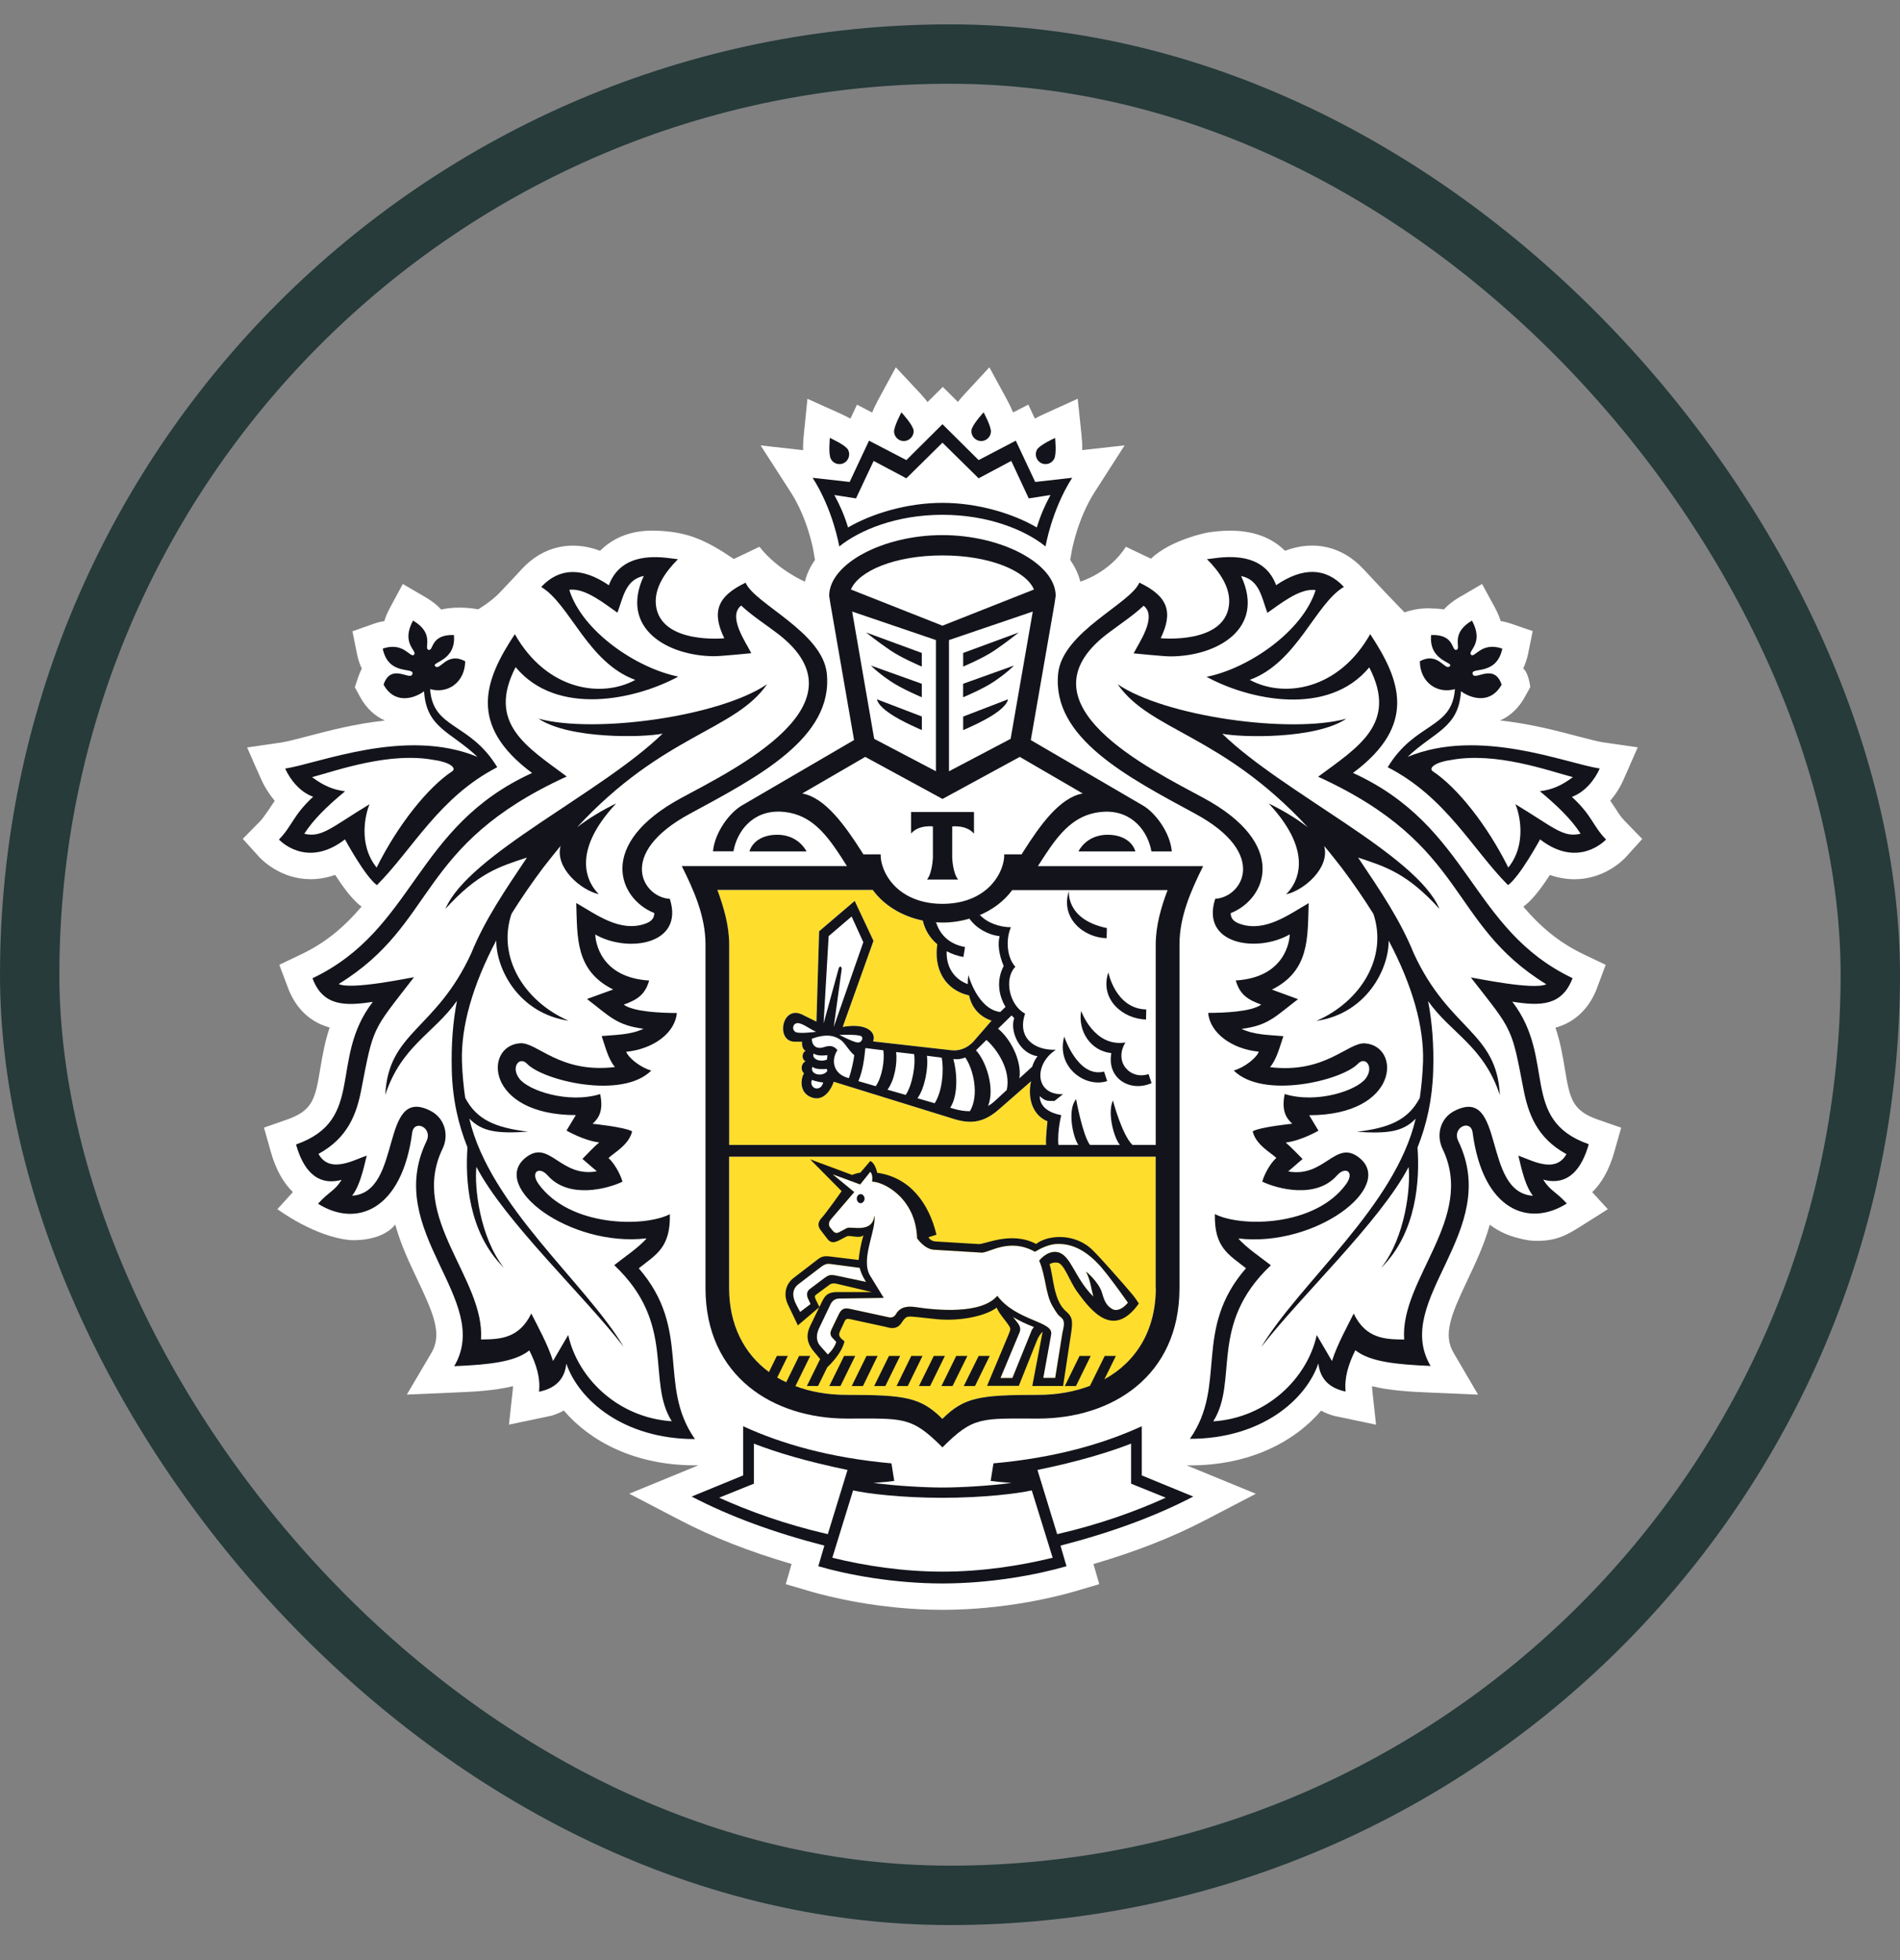 <svg width="32" height="33" viewBox="0 0 32 33" fill="none" xmlns="http://www.w3.org/2000/svg">
<rect x="0" y="0" width="32" height="33" fill="#808080" stroke="none"/>
<g clip-path="url(#clip0_29_3032)">
<path d="M27.366 13.824C27.302 13.759 27.264 13.699 27.211 13.616C27.183 13.574 27.154 13.529 27.12 13.48C27.212 13.374 27.29 13.251 27.348 13.116L27.583 12.582L27.005 12.499C26.908 12.484 26.751 12.443 26.568 12.395C26.214 12.302 25.759 12.182 25.264 12.13C25.433 12.056 25.577 11.922 25.677 11.741L25.773 11.569C25.773 11.569 25.747 11.329 25.654 11.254C25.689 11.18 25.717 11.098 25.736 11.008L25.814 10.625L25.445 10.499C25.388 10.479 25.33 10.465 25.274 10.456C25.253 10.386 25.222 10.312 25.18 10.234L24.961 9.832L24.566 10.063C24.468 10.121 24.385 10.187 24.317 10.261C24.259 10.25 24.196 10.245 24.129 10.245C24.129 10.245 23.904 10.219 23.655 10.31L23.336 9.979L22.959 9.577C22.607 9.199 22.129 9.088 21.642 9.273C21.457 9.088 21.167 8.934 20.717 8.934C20.564 8.934 20.43 8.953 20.352 8.963C20.352 8.963 19.733 9.075 19.384 9.406L18.962 9.205C18.679 9.651 18.195 9.792 18.195 9.792C18.161 9.662 18.105 9.54 18.024 9.428L18.052 9.271C18.052 9.267 18.147 8.735 18.437 8.283L18.941 7.498L18.227 7.578C18.229 7.508 18.225 7.423 18.215 7.324L18.151 6.713L17.592 6.967C17.53 6.994 17.478 7.022 17.429 7.047L17.319 6.812L17.062 6.944C17.037 6.881 17.003 6.809 16.958 6.726L16.663 6.184L16.244 6.637C16.201 6.683 16.164 6.726 16.133 6.767L15.879 6.514L15.622 6.769C15.59 6.728 15.555 6.684 15.512 6.638L15.088 6.184L14.792 6.729C14.747 6.812 14.714 6.882 14.689 6.946L14.434 6.813L14.323 7.048C14.274 7.023 14.222 6.995 14.161 6.967L13.599 6.714L13.537 7.327C13.527 7.426 13.524 7.509 13.526 7.579L12.81 7.499L13.316 8.284C13.607 8.735 13.699 9.267 13.699 9.271L13.726 9.428C13.645 9.541 13.588 9.663 13.556 9.793C13.556 9.793 13.098 9.598 12.791 9.205L12.36 9.411C11.868 9.079 11.563 8.949 11.032 8.934C10.582 8.922 10.292 9.088 10.107 9.273C9.619 9.089 9.142 9.2 8.791 9.578C8.791 9.578 8.56 9.829 8.414 9.98C8.268 10.133 8.052 10.259 8.052 10.259C8.052 10.259 7.746 10.191 7.431 10.262C7.363 10.188 7.279 10.122 7.18 10.063L6.784 9.832L6.566 10.236C6.524 10.313 6.494 10.386 6.474 10.456C6.418 10.465 6.36 10.479 6.303 10.499L5.936 10.628L6.012 11.008C6.031 11.1 6.057 11.182 6.094 11.256C6.073 11.297 6.054 11.34 6.038 11.386L5.976 11.57L6.07 11.742C6.17 11.922 6.313 12.057 6.483 12.131C5.986 12.183 5.533 12.303 5.178 12.396C4.996 12.443 4.839 12.485 4.741 12.5L4.162 12.584L4.293 12.883L4.399 13.12C4.458 13.253 4.537 13.376 4.627 13.482C4.593 13.531 4.447 13.76 4.382 13.825L4.089 14.123L4.37 14.433C4.405 14.47 4.72 14.801 5.23 14.802C5.369 14.802 5.508 14.778 5.645 14.729C5.781 14.941 5.942 15.157 6.089 15.264C5.818 15.582 5.51 15.859 5.071 16.068L4.704 16.243L4.862 16.662C4.965 16.915 5.165 17.193 5.552 17.299C5.469 17.547 5.429 17.782 5.394 17.991C5.311 18.488 5.275 18.693 4.839 18.847L4.446 18.984L4.559 19.385C4.649 19.711 4.786 19.927 4.933 20.07L4.672 20.357C4.672 20.357 5.291 20.822 5.898 20.878C5.907 20.88 6.424 20.913 6.657 20.616C6.749 20.953 6.896 21.262 7.03 21.544C7.305 22.121 7.45 22.463 7.267 22.775L6.852 23.479L7.667 23.444C8.023 23.43 8.354 23.408 8.64 23.337C8.64 23.352 8.639 23.367 8.638 23.381L8.572 23.985L9.286 23.835C9.361 23.813 9.432 23.783 9.496 23.748C9.939 24.266 10.691 24.67 11.703 24.67H11.762L10.598 25.148L11.446 25.59C12.004 25.881 12.624 26.124 13.332 26.331L13.234 26.671L13.66 26.796C13.905 26.867 14.793 27.103 15.874 27.103C16.956 27.103 17.843 26.867 18.089 26.796L18.514 26.671L18.416 26.332C19.124 26.125 19.745 25.882 20.303 25.591L21.151 25.149L19.986 24.671H20.044C21.057 24.671 21.808 24.267 22.25 23.75C22.315 23.784 22.385 23.814 22.461 23.836L23.175 23.986L23.11 23.383C23.109 23.369 23.108 23.354 23.108 23.338C23.393 23.409 23.724 23.43 24.079 23.445L24.894 23.48L24.482 22.777C24.297 22.465 24.444 22.123 24.718 21.546C24.851 21.265 24.998 20.955 25.091 20.619C25.248 20.738 25.418 20.81 25.586 20.848C25.586 20.848 25.716 20.886 25.841 20.89C26.202 20.901 26.382 20.798 26.63 20.642L27.079 20.358L26.816 20.071C26.963 19.929 27.099 19.713 27.19 19.388L27.304 18.986L26.91 18.849C26.473 18.696 26.438 18.49 26.355 17.993C26.32 17.784 26.281 17.548 26.197 17.302C26.584 17.194 26.783 16.916 26.886 16.664L27.043 16.244L26.676 16.069C26.237 15.86 25.928 15.583 25.656 15.265C25.805 15.158 25.966 14.943 26.103 14.73C26.239 14.779 26.377 14.802 26.518 14.803C27.027 14.803 27.344 14.472 27.378 14.435L27.659 14.125L27.366 13.824Z" fill="white"/>
<path fill-rule="evenodd" clip-rule="evenodd" d="M12.281 19.276V15.902C12.281 15.588 12.19 15.273 12.082 14.985H14.699C14.939 15.314 15.375 15.536 15.874 15.536C16.372 15.536 16.808 15.314 17.049 14.985H19.666C19.556 15.274 19.466 15.588 19.466 15.902V19.276H12.281ZM15.873 23.888C15.507 23.524 15.246 23.484 14.26 23.484C13.081 23.484 12.281 22.793 12.281 21.687V19.474H19.465V21.687C19.465 22.793 18.666 23.484 17.485 23.484C16.499 23.483 16.238 23.524 15.873 23.888Z" fill="#FFDD2D"/>
<path d="M12.698 24.305V24.979L12.113 25.214C12.607 25.439 13.221 25.663 13.942 25.827L14.274 24.746C13.566 24.602 13.073 24.45 12.698 24.305Z" fill="white"/>
<path d="M15.874 25.218C15.182 25.218 14.601 25.146 14.369 25.093L14.018 26.227C14.569 26.362 15.213 26.461 15.874 26.461C16.532 26.461 17.176 26.363 17.729 26.227L17.378 25.093C17.145 25.147 16.566 25.218 15.874 25.218Z" fill="white"/>
<path d="M19.049 24.305C18.674 24.45 18.181 24.6 17.474 24.747L17.806 25.828C18.529 25.664 19.14 25.44 19.634 25.215L19.05 24.98V24.305H19.049Z" fill="white"/>
<path d="M11.472 13.434C12.388 12.94 14.626 11.851 13.109 10.677C12.902 10.518 12.674 10.374 12.483 10.196C12.246 10.379 12.571 10.832 12.653 10.998C12.653 10.998 12.148 11.049 12.027 11.049C11.247 11.046 10.428 10.583 10.843 9.697C10.532 9.761 10.495 10.06 10.4 10.316C10.2 10.181 9.854 9.891 9.588 9.932C9.805 10.625 10.717 11.25 11.425 11.392C10.709 11.781 9.382 12.071 8.684 11.233C8.195 12.181 8.877 12.577 9.546 13.074C6.999 14.237 7.375 15.541 5.704 16.568C5.921 16.67 6.888 16.465 6.974 16.453C6.611 16.923 6.442 17.122 6.336 17.351C6.234 17.566 6.189 17.808 6.088 18.33C6.01 18.743 5.866 19.155 5.364 19.428C5.561 19.784 5.997 19.505 6.18 19.458C6.156 19.495 6.094 19.925 5.93 20.132C6.788 20.076 6.391 18.266 7.249 18.702C7.491 18.824 7.564 19.109 7.453 19.343C6.889 20.507 8.17 21.532 8.101 22.552C8.416 22.55 8.742 22.541 8.948 22.115C9.055 22.328 9.221 22.627 9.314 22.914L9.57 22.477C9.728 23.201 10.403 23.869 11.314 23.929C10.88 23.241 11.4 22.301 10.344 21.302C10.476 21.196 10.78 20.991 10.888 20.852C9.592 21.005 8.24 19.979 8.854 19.492C9.255 19.174 9.431 19.834 10.05 19.723L9.808 19.514C9.893 19.43 9.99 19.321 10.091 19.238C9.828 19.206 9.54 19.037 9.54 19.037L9.697 18.777C8.179 18.775 8.14 17.613 8.758 17.567C9.047 17.546 9.422 18.08 10.356 17.968C10.237 17.825 10.19 17.607 10.133 17.446C10.359 17.425 10.624 17.427 10.837 17.324C10.381 17.265 10.266 17.111 9.885 16.823L10.327 16.662C9.686 16.342 9.725 15.786 9.705 15.206C10.04 15.398 10.434 15.697 10.854 15.559C10.954 15.526 11.018 15.479 11.02 15.375C10.421 15.135 10.036 14.211 11.472 13.434ZM10.379 13.525C9.577 14.383 9.924 14.896 10.085 15.054C9.787 14.99 9.341 14.61 9.443 14.241C9.348 14.355 9.251 14.479 9.151 14.606C8.952 14.872 8.774 15.132 8.616 15.384C8.373 16.108 8.818 16.854 9.577 17.185C8.734 17.061 8.356 16.311 8.358 15.833C7.956 16.594 7.763 17.289 7.781 17.872C7.789 18.089 7.808 18.292 7.836 18.483C8.03 18.85 8.341 18.985 8.895 19.053C8.391 19.085 8.125 19.062 7.906 18.832C8.249 20.306 9.852 21.583 10.505 22.676C9.851 21.827 8.499 20.561 8.025 19.646C7.989 19.977 8.077 20.824 8.489 21.345C7.883 20.749 7.835 19.846 7.875 19.317C7.721 18.937 7.624 18.512 7.611 18.028C7.599 17.584 7.63 17.197 7.697 16.851C7.314 17.395 6.761 17.606 6.489 18.434C6.543 17.366 7.34 17.349 7.937 16.051C8.168 15.484 8.504 14.993 8.876 14.438C8.404 14.593 8.05 14.704 7.503 15.302C7.892 14.384 10.134 13.351 11.162 12.352C10.853 12.418 9.593 12.45 9.07 12.1C10.018 12.357 12.127 12.064 12.923 11.519C12.373 12.31 11.177 12.356 9.721 13.929C9.906 13.781 10.154 13.631 10.379 13.525Z" fill="white"/>
<path d="M25.657 18.33C25.557 17.808 25.512 17.566 25.411 17.351C25.306 17.122 25.135 16.923 24.772 16.453C24.858 16.465 25.826 16.67 26.042 16.568C24.371 15.541 24.747 14.236 22.2 13.074C22.869 12.577 23.551 12.181 23.061 11.232C22.363 12.071 21.036 11.781 20.321 11.391C21.03 11.249 21.941 10.625 22.157 9.93C21.89 9.889 21.544 10.179 21.345 10.313C21.25 10.058 21.213 9.759 20.902 9.694C21.317 10.581 20.498 11.043 19.716 11.047C19.596 11.047 19.092 10.996 19.092 10.996C19.173 10.83 19.498 10.376 19.26 10.194C19.069 10.373 18.843 10.516 18.636 10.675C17.117 11.849 19.358 12.939 20.273 13.432C21.707 14.209 21.326 15.133 20.726 15.37C20.728 15.473 20.792 15.52 20.892 15.553C21.311 15.693 21.706 15.394 22.039 15.2C22.02 15.78 22.06 16.338 21.42 16.656L21.86 16.818C21.48 17.105 21.366 17.259 20.909 17.318C21.121 17.422 21.389 17.42 21.613 17.441C21.556 17.601 21.506 17.819 21.389 17.963C22.325 18.073 22.7 17.54 22.988 17.561C23.603 17.608 23.566 18.77 22.047 18.772L22.204 19.032C22.204 19.032 21.916 19.2 21.652 19.232C21.753 19.314 21.851 19.424 21.936 19.509L21.694 19.718C22.312 19.828 22.489 19.169 22.891 19.486C23.504 19.973 22.153 20.999 20.856 20.846C20.965 20.986 21.27 21.191 21.401 21.298C20.344 22.296 20.864 23.236 20.431 23.925C21.34 23.864 22.015 23.196 22.175 22.473L22.432 22.91C22.523 22.622 22.692 22.323 22.797 22.111C23.001 22.537 23.33 22.546 23.646 22.548C23.574 21.528 24.855 20.502 24.293 19.338C24.18 19.106 24.253 18.82 24.495 18.698C25.355 18.262 24.956 20.072 25.816 20.127C25.651 19.92 25.59 19.491 25.567 19.453C25.748 19.501 26.184 19.78 26.381 19.422C25.882 19.154 25.738 18.743 25.657 18.33ZM24.051 16.85C24.118 17.197 24.152 17.582 24.137 18.027C24.122 18.511 24.026 18.935 23.873 19.316C23.911 19.845 23.865 20.748 23.259 21.344C23.669 20.822 23.759 19.976 23.722 19.645C23.247 20.56 21.895 21.825 21.241 22.675C21.894 21.582 23.498 20.304 23.842 18.83C23.62 19.059 23.356 19.084 22.852 19.052C23.405 18.984 23.716 18.849 23.909 18.482C23.938 18.291 23.957 18.088 23.964 17.871C23.983 17.288 23.79 16.593 23.387 15.832C23.39 16.31 23.012 17.06 22.169 17.184C22.925 16.852 23.372 16.105 23.13 15.383C22.973 15.13 22.796 14.869 22.594 14.605C22.495 14.478 22.398 14.354 22.301 14.24C22.403 14.608 21.957 14.989 21.659 15.053C21.821 14.895 22.168 14.382 21.367 13.524C21.591 13.63 21.839 13.78 22.026 13.926C20.57 12.352 19.374 12.308 18.822 11.516C19.62 12.06 21.729 12.354 22.675 12.097C22.153 12.446 20.892 12.414 20.584 12.349C21.611 13.348 23.856 14.38 24.243 15.299C23.697 14.7 23.342 14.589 22.872 14.435C23.244 14.991 23.578 15.48 23.809 16.048C24.408 17.346 25.206 17.361 25.258 18.431C24.986 17.604 24.434 17.394 24.051 16.85Z" fill="white"/>
<path d="M17.048 14.983C16.808 15.313 16.371 15.534 15.875 15.534C15.758 15.534 15.647 15.521 15.541 15.501C15.571 15.637 15.64 15.778 15.785 15.898C15.726 16.293 15.897 16.663 16.32 16.759C16.366 16.96 16.489 17.112 16.7 17.184L16.404 17.525C16.291 17.655 16.142 17.697 16.023 17.682L14.705 17.532C14.762 17.387 14.61 17.217 14.192 17.289L14.709 15.84L14.394 15.168L13.796 15.679L13.752 17.2L13.494 17.075C13.162 16.931 13.064 17.536 13.38 17.538L13.507 17.539C13.498 17.601 13.518 17.67 13.568 17.692C13.508 17.716 13.491 17.828 13.565 17.868C13.489 17.904 13.478 18.019 13.539 18.069C13.474 18.181 13.462 18.423 13.693 18.484C13.883 18.534 14.002 18.33 14.041 18.212L16.093 18.847C16.381 18.93 16.589 18.883 16.83 18.672L17.365 18.204C17.298 18.511 17.407 18.786 17.641 18.878C17.641 18.878 17.604 19.159 17.619 19.275L18.336 19.276H19.466V15.902C19.466 15.588 19.556 15.273 19.666 14.983H18.336H17.048Z" fill="white"/>
<path d="M13.976 20.662L14.016 20.711C14.071 20.78 14.104 20.763 14.167 20.727L14.26 20.677C14.319 20.633 14.7 20.779 14.721 20.461C14.763 20.698 14.481 21.197 14.651 21.476L14.88 21.851L14.133 21.862C14.051 21.862 14.008 21.912 13.986 21.956L13.79 22.362C13.739 22.47 13.742 22.58 13.807 22.654L13.939 22.804C13.939 22.804 14.048 22.712 14.083 22.591L14.024 22.53C13.976 22.484 13.976 22.44 14.002 22.382L14.123 22.132C14.169 22.034 14.217 22.013 14.323 22.038L14.928 22.169C14.972 22.18 15.044 22.201 15.087 22.127C15.161 21.995 15.292 21.986 15.424 22.007C15.756 22.057 16.522 22.137 16.796 21.817C17.116 22.243 17.743 22.243 17.702 22.466L17.57 23.199H17.769L17.89 22.45C17.904 22.362 17.958 22.243 17.864 22.175C17.825 22.145 17.807 22.13 17.72 21.979C17.606 21.78 17.612 21.482 17.502 21.224C17.606 21.101 17.719 21.059 17.817 21.082C18.038 21.136 18.098 21.518 18.412 21.829C18.377 21.691 18.361 21.539 18.287 21.407C18.287 21.407 18.505 21.577 18.561 21.775C18.597 21.899 18.633 21.989 18.745 22.047C18.819 22.073 18.908 22.038 18.996 21.932C18.996 21.932 18.789 21.637 18.638 21.445C18.43 21.18 18.152 20.915 17.774 20.946C17.655 20.956 17.54 21.01 17.43 21.076C17 20.834 16.666 21.09 16.534 21.09L15.729 21.042C15.57 21.032 15.445 20.849 15.445 20.849C15.425 20.167 14.878 19.896 14.689 19.896C14.689 19.896 14.707 19.773 14.657 19.73L14.489 19.941L14.022 19.771L14.388 20.071L13.991 20.532C13.95 20.578 13.956 20.637 13.976 20.662Z" fill="white"/>
<path d="M13.448 21.619C13.336 21.706 13.341 21.828 13.409 21.964L13.476 22.09L13.652 21.956L13.612 21.87C13.583 21.809 13.585 21.747 13.634 21.708L13.886 21.518C13.957 21.466 13.979 21.46 14.055 21.471L14.586 21.583C14.586 21.583 14.506 21.466 14.479 21.346L13.978 21.28C13.907 21.271 13.864 21.301 13.802 21.349L13.448 21.619Z" fill="white"/>
<path d="M16.85 23.199H17.051L17.374 22.403C17.385 22.376 17.4 22.363 17.413 22.34C17.268 22.283 17.182 22.243 17.062 22.173C17.143 22.282 17.206 22.328 17.172 22.429L16.85 23.199Z" fill="white"/>
<path d="M17.021 12.439L17.394 10.296L15.982 10.776V12.986L17.021 12.439ZM16.221 10.993L17.157 10.648C17.157 10.648 16.975 10.796 16.757 10.945C16.564 11.079 16.221 11.222 16.221 11.222V10.993ZM16.221 11.512L17.078 11.205C17.078 11.205 16.975 11.314 16.758 11.463C16.565 11.596 16.222 11.739 16.222 11.739V11.512H16.221ZM16.221 12.063L16.975 11.773C16.975 11.773 16.975 11.865 16.757 12.013C16.564 12.147 16.221 12.29 16.221 12.29V12.063Z" fill="white"/>
<path d="M14.509 14.334L14.54 14.384H14.831L14.834 14.435C14.837 14.483 14.848 14.533 14.865 14.584C14.91 14.722 15 14.867 15.144 14.985C15.311 15.12 15.552 15.217 15.872 15.217C16.568 15.217 16.882 14.767 16.912 14.435L16.914 14.384H17.206L17.237 14.334C17.511 13.905 17.846 13.428 18.235 13.359L17.174 12.743L15.872 13.451L14.57 12.743L13.509 13.359C13.899 13.427 14.234 13.905 14.509 14.334Z" fill="white"/>
<path d="M15.763 12.986V10.776L14.353 10.296L14.723 12.439L15.763 12.986ZM15.525 12.292C15.525 12.292 15.182 12.148 14.989 12.015C14.771 11.867 14.771 11.774 14.771 11.774L15.526 12.064V12.292H15.525ZM15.525 10.993V11.222C15.525 11.222 15.182 11.079 14.989 10.945C14.77 10.796 14.586 10.648 14.586 10.648L15.525 10.993ZM15.525 11.512V11.74C15.525 11.74 15.182 11.597 14.989 11.464C14.77 11.315 14.668 11.207 14.668 11.207L15.525 11.512Z" fill="white"/>
<path d="M15.874 9.351C15.068 9.351 14.463 9.616 14.331 9.925L15.874 10.535L17.414 9.925C17.284 9.616 16.68 9.351 15.874 9.351Z" fill="white"/>
<path d="M15.873 8.466C16.467 8.466 17.062 8.646 17.462 8.88C17.528 8.664 17.598 8.51 17.693 8.334L17.328 8.391L17.032 7.76L16.481 8.053L15.873 7.452L15.265 8.053L14.715 7.76L14.417 8.391L14.052 8.334C14.147 8.51 14.216 8.664 14.283 8.88C14.685 8.646 15.277 8.466 15.873 8.466Z" fill="white"/>
<path d="M25.936 13.323C26.135 13.297 26.295 13.231 26.491 13.085C26.07 12.973 25.187 12.653 24.434 12.797C24.186 12.831 24.047 12.931 24.136 12.989C24.54 13.258 25.04 13.88 25.404 14.607C25.724 14.21 25.59 13.689 25.522 13.54C26.159 13.924 26.326 14.111 26.622 14.038C26.463 13.795 26.241 13.577 25.936 13.323Z" fill="white"/>
<path d="M6.343 14.606C6.706 13.879 7.206 13.256 7.612 12.988C7.703 12.93 7.562 12.829 7.316 12.796C6.561 12.653 5.677 12.972 5.255 13.084C5.453 13.23 5.61 13.296 5.812 13.322C5.505 13.577 5.283 13.794 5.125 14.036C5.422 14.11 5.588 13.922 6.224 13.539C6.159 13.689 6.024 14.209 6.343 14.606Z" fill="white"/>
<path fill-rule="evenodd" clip-rule="evenodd" d="M10.758 21.353C11.051 21.121 11.294 21.005 11.282 20.442C10.842 20.667 9.594 20.655 9.072 19.936C8.925 19.731 9.082 19.628 9.224 19.79C9.582 20.195 10.243 20.011 10.484 19.895C10.445 19.756 10.338 19.574 10.248 19.497C10.339 19.408 10.595 19.275 10.646 19.047C10.51 18.973 9.981 18.92 9.981 18.92C10.066 18.838 10.172 18.724 10.108 18.42C9.567 18.586 8.898 18.36 8.747 18.16C8.597 17.963 8.75 17.778 8.876 17.909C9.146 18.192 10.475 18.516 10.969 18.024C10.786 17.973 10.583 17.809 10.547 17.708C11.005 17.661 11.37 17.391 11.399 17.055C11.146 17.055 10.668 17.036 10.505 16.914C10.724 16.834 10.863 16.754 10.933 16.508C10.096 16.457 10.029 15.835 10.025 15.733C10.57 16.047 11.53 15.907 11.281 15.133C10.828 15.109 10.371 14.375 11.617 13.701C12.751 13.087 14.039 12.426 13.925 11.336C13.851 10.639 12.704 10.163 12.558 9.81C12.08 10.038 11.983 10.302 12.199 10.746C12.199 10.746 11.132 10.852 11.048 10.195C11.011 9.901 11.208 9.625 11.419 9.414C11.3 9.414 10.496 9.198 10.254 9.853C9.804 9.546 9.418 9.557 9.115 9.882C9.599 10.17 9.899 11.156 10.7 11.447C10.13 11.756 9.209 11.627 8.671 10.677C8.163 11.444 7.87 12.203 8.961 13.014C6.976 13.918 6.991 15.646 5.263 16.47C5.438 16.94 5.807 16.94 6.279 16.867C5.532 17.837 6.168 18.853 4.986 19.268C5.096 19.664 5.319 19.98 5.754 19.864C5.631 20.058 5.549 20.053 5.356 20.266C6.002 20.673 6.768 20.378 6.942 19.072C6.973 18.838 7.294 18.984 7.183 19.213C6.447 20.737 8.309 21.883 7.65 23.001C8.23 22.976 8.674 22.931 8.915 22.735C9.033 22.97 9.105 23.202 9.078 23.431C9.399 23.366 9.516 23.177 9.538 22.957C9.748 23.572 10.501 24.228 11.704 24.228C11.066 23.316 11.659 22.392 10.758 21.353ZM9.57 22.476L9.314 22.913C9.222 22.625 9.055 22.327 8.948 22.114C8.741 22.54 8.415 22.549 8.101 22.551C8.171 21.531 6.889 20.506 7.453 19.342C7.566 19.109 7.492 18.824 7.249 18.701C6.39 18.265 6.788 20.075 5.93 20.131C6.094 19.924 6.156 19.494 6.18 19.457C5.998 19.504 5.561 19.783 5.364 19.427C5.866 19.154 6.01 18.742 6.088 18.329C6.188 17.807 6.234 17.565 6.335 17.35C6.441 17.121 6.61 16.922 6.973 16.452C6.887 16.464 5.921 16.669 5.704 16.567C7.374 15.54 6.998 14.236 9.545 13.073C8.877 12.576 8.195 12.18 8.684 11.232C9.381 12.07 10.707 11.78 11.424 11.391C10.716 11.249 9.804 10.626 9.588 9.931C9.855 9.89 10.201 10.18 10.399 10.315C10.495 10.058 10.533 9.76 10.843 9.696C10.429 10.582 11.247 11.045 12.028 11.048C12.149 11.048 12.653 10.997 12.653 10.997C12.573 10.831 12.246 10.378 12.483 10.195C12.675 10.374 12.902 10.517 13.109 10.676C14.627 11.851 12.388 12.94 11.473 13.435C10.036 14.211 10.421 15.136 11.02 15.372C11.018 15.476 10.954 15.522 10.854 15.556C10.434 15.695 10.04 15.395 9.705 15.203C9.725 15.782 9.686 16.34 10.327 16.659L9.886 16.819C10.265 17.108 10.381 17.261 10.838 17.32C10.624 17.424 10.36 17.422 10.133 17.443C10.191 17.604 10.237 17.822 10.357 17.965C9.422 18.076 9.047 17.543 8.758 17.564C8.141 17.61 8.179 18.772 9.698 18.774L9.541 19.034C9.541 19.034 9.828 19.202 10.092 19.234C9.992 19.316 9.895 19.427 9.809 19.511L10.052 19.72C9.431 19.831 9.256 19.171 8.854 19.489C8.24 19.976 9.593 21.001 10.889 20.849C10.78 20.988 10.475 21.194 10.345 21.3C11.401 22.298 10.88 23.238 11.314 23.928C10.403 23.868 9.729 23.199 9.57 22.476Z" fill="#13141B"/>
<path fill-rule="evenodd" clip-rule="evenodd" d="M7.904 18.832C8.124 19.061 8.39 19.085 8.893 19.053C8.339 18.985 8.028 18.851 7.835 18.483C7.807 18.293 7.788 18.089 7.78 17.872C7.763 17.289 7.955 16.595 8.358 15.833C8.355 16.31 8.732 17.06 9.576 17.185C8.818 16.853 8.372 16.107 8.615 15.384C8.773 15.132 8.951 14.871 9.15 14.606C9.25 14.479 9.347 14.355 9.442 14.241C9.341 14.61 9.786 14.99 10.085 15.054C9.923 14.896 9.576 14.384 10.378 13.526C10.155 13.633 9.907 13.782 9.719 13.928C11.174 12.355 12.372 12.31 12.921 11.518C12.125 12.063 10.016 12.357 9.069 12.099C9.592 12.449 10.851 12.417 11.16 12.351C10.133 13.351 7.891 14.383 7.502 15.301C8.048 14.701 8.402 14.592 8.875 14.438C8.502 14.995 8.167 15.484 7.936 16.051C7.339 17.348 6.541 17.364 6.489 18.433C6.761 17.605 7.314 17.394 7.696 16.85C7.629 17.198 7.597 17.582 7.609 18.027C7.622 18.511 7.72 18.936 7.873 19.316C7.835 19.845 7.881 20.748 8.487 21.344C8.076 20.823 7.987 19.976 8.024 19.645C8.498 20.56 9.85 21.826 10.504 22.675C9.85 21.583 8.248 20.306 7.904 18.832Z" fill="#13141B"/>
<path fill-rule="evenodd" clip-rule="evenodd" d="M22.873 14.438C23.343 14.593 23.698 14.703 24.244 15.302C23.857 14.384 21.611 13.352 20.585 12.353C20.894 12.417 22.154 12.45 22.676 12.1C21.73 12.358 19.621 12.064 18.824 11.52C19.374 12.312 20.571 12.356 22.027 13.929C21.84 13.783 21.593 13.634 21.368 13.528C22.169 14.385 21.823 14.899 21.66 15.057C21.959 14.992 22.404 14.612 22.302 14.243C22.399 14.357 22.496 14.481 22.596 14.609C22.796 14.874 22.973 15.134 23.131 15.386C23.374 16.11 22.927 16.857 22.171 17.188C23.015 17.064 23.393 16.312 23.388 15.836C23.792 16.597 23.984 17.292 23.967 17.875C23.959 18.092 23.94 18.294 23.912 18.485C23.717 18.853 23.406 18.988 22.853 19.055C23.358 19.086 23.622 19.063 23.843 18.834C23.499 20.309 21.897 21.586 21.242 22.679C21.897 21.829 23.247 20.563 23.724 19.648C23.76 19.979 23.672 20.827 23.26 21.348C23.866 20.751 23.913 19.849 23.874 19.32C24.026 18.939 24.123 18.514 24.138 18.031C24.152 17.586 24.118 17.2 24.052 16.854C24.436 17.398 24.987 17.608 25.261 18.437C25.209 17.367 24.41 17.35 23.812 16.054C23.58 15.483 23.246 14.994 22.873 14.438Z" fill="#13141B"/>
<path fill-rule="evenodd" clip-rule="evenodd" d="M25.47 16.864C25.94 16.939 26.309 16.939 26.485 16.468C24.758 15.645 24.772 13.918 22.787 13.013C23.879 12.203 23.584 11.443 23.077 10.676C22.541 11.626 21.616 11.755 21.049 11.446C21.847 11.155 22.149 10.168 22.634 9.881C22.331 9.555 21.944 9.544 21.493 9.852C21.25 9.197 20.447 9.413 20.327 9.413C20.537 9.623 20.736 9.898 20.698 10.194C20.615 10.851 19.548 10.745 19.548 10.745C19.764 10.301 19.668 10.037 19.189 9.809C19.043 10.162 17.897 10.637 17.822 11.335C17.707 12.424 18.998 13.086 20.13 13.7C21.376 14.374 20.919 15.108 20.467 15.132C20.216 15.906 21.176 16.046 21.722 15.731C21.72 15.834 21.65 16.456 20.813 16.507C20.884 16.753 21.022 16.832 21.241 16.913C21.078 17.036 20.6 17.053 20.348 17.053C20.378 17.39 20.744 17.661 21.201 17.706C21.165 17.808 20.962 17.972 20.779 18.023C21.273 18.515 22.602 18.191 22.872 17.908C22.996 17.777 23.148 17.962 23 18.159C22.847 18.36 22.179 18.586 21.637 18.419C21.575 18.722 21.679 18.837 21.764 18.919C21.764 18.919 21.235 18.972 21.098 19.046C21.149 19.274 21.406 19.406 21.496 19.495C21.405 19.573 21.298 19.754 21.259 19.894C21.502 20.011 22.163 20.194 22.518 19.789C22.662 19.628 22.819 19.73 22.672 19.935C22.15 20.654 20.902 20.665 20.461 20.44C20.448 21.003 20.692 21.12 20.985 21.352C20.082 22.391 20.678 23.315 20.04 24.224C21.242 24.224 21.994 23.568 22.204 22.954C22.229 23.172 22.344 23.362 22.663 23.428C22.639 23.198 22.71 22.966 22.827 22.732C23.07 22.927 23.514 22.973 24.094 22.997C23.436 21.88 25.299 20.733 24.56 19.21C24.45 18.981 24.771 18.835 24.802 19.068C24.974 20.375 25.742 20.669 26.389 20.262C26.194 20.05 26.113 20.054 25.99 19.86C26.425 19.977 26.646 19.66 26.758 19.264C25.581 18.85 26.217 17.835 25.47 16.864ZM25.569 19.458C25.593 19.495 25.653 19.925 25.818 20.132C24.959 20.076 25.357 18.266 24.498 18.702C24.256 18.824 24.184 19.109 24.296 19.343C24.857 20.507 23.577 21.532 23.649 22.552C23.332 22.55 23.004 22.541 22.799 22.115C22.694 22.328 22.525 22.627 22.433 22.914L22.177 22.477C22.018 23.201 21.343 23.869 20.434 23.93C20.866 23.242 20.347 22.301 21.404 21.302C21.271 21.196 20.967 20.99 20.858 20.851C22.155 21.003 23.506 19.978 22.892 19.491C22.491 19.174 22.314 19.833 21.696 19.722L21.938 19.513C21.853 19.429 21.754 19.32 21.654 19.236C21.918 19.204 22.206 19.036 22.206 19.036L22.049 18.776C23.567 18.774 23.603 17.612 22.99 17.566C22.701 17.545 22.325 18.079 21.39 17.967C21.509 17.824 21.558 17.606 21.615 17.445C21.39 17.424 21.123 17.426 20.911 17.322C21.367 17.264 21.482 17.11 21.862 16.822L21.422 16.661C22.062 16.341 22.021 15.784 22.041 15.205C21.707 15.397 21.311 15.696 20.894 15.558C20.794 15.524 20.729 15.478 20.727 15.374C21.328 15.137 21.71 14.213 20.275 13.437C19.36 12.942 17.12 11.854 18.637 10.68C18.845 10.52 19.071 10.376 19.261 10.198C19.499 10.381 19.174 10.834 19.093 11C19.093 11 19.597 11.051 19.716 11.051C20.498 11.048 21.318 10.585 20.903 9.698C21.214 9.762 21.25 10.062 21.345 10.318C21.544 10.183 21.889 9.894 22.158 9.935C21.94 10.629 21.03 11.254 20.321 11.395C21.037 11.785 22.364 12.075 23.061 11.236C23.55 12.184 22.869 12.58 22.2 13.077C24.748 14.239 24.371 15.544 26.043 16.571C25.827 16.673 24.858 16.468 24.772 16.456C25.137 16.926 25.307 17.125 25.411 17.355C25.513 17.569 25.557 17.81 25.658 18.334C25.737 18.746 25.882 19.158 26.382 19.431C26.186 19.784 25.751 19.505 25.569 19.458Z" fill="#13141B"/>
<path fill-rule="evenodd" clip-rule="evenodd" d="M13.438 22.314L13.801 22.005L13.746 21.894C13.706 21.814 13.727 21.81 13.769 21.779L13.962 21.636C14.006 21.6 14.052 21.604 14.107 21.617L14.683 21.753H14.074C13.934 21.761 13.893 21.816 13.842 21.92L13.8 22.005L13.644 22.326C13.591 22.436 13.563 22.583 13.703 22.749L13.813 22.881L13.59 23.334H13.778L13.933 23.019C13.945 23.008 14.174 22.799 14.223 22.583C14.156 22.529 14.11 22.492 14.146 22.416L14.216 22.266C14.239 22.216 14.247 22.196 14.313 22.208L14.917 22.339C14.992 22.36 15.103 22.393 15.184 22.271C15.267 22.145 15.278 22.159 15.47 22.177L15.778 22.21C16.2 22.25 16.621 22.145 16.785 22.015C16.842 22.145 16.956 22.246 17.009 22.348C17.029 22.385 16.996 22.439 16.971 22.505L16.624 23.332H17.159L17.46 22.578C17.488 22.506 17.529 22.448 17.56 22.42L17.386 23.334H17.905L18.042 22.43C18.072 22.228 18.054 22.164 17.958 22.081C17.742 21.898 17.747 21.516 17.677 21.283C17.714 21.262 17.757 21.251 17.808 21.258C17.92 21.268 18.006 21.557 18.138 21.742C18.404 22.115 18.765 22.527 19.18 21.947C19.14 21.881 19.097 21.821 19.046 21.764L18.93 21.628C18.863 21.552 18.542 21.185 18.408 21.053C18.104 20.747 17.637 20.793 17.451 20.943C17.03 20.721 16.586 20.954 16.481 20.945L15.755 20.901C15.722 20.898 15.672 20.887 15.637 20.831L15.772 20.787C15.646 20.261 15.328 19.822 14.774 19.745C14.774 19.745 14.742 19.579 14.657 19.547L14.491 19.742C14.445 19.749 14.394 19.763 14.352 19.781L13.644 19.518L14.175 20.054C14.175 20.054 13.9 20.445 13.821 20.524C13.769 20.597 13.774 20.654 13.832 20.724L13.935 20.858C13.988 20.928 14.047 20.926 14.132 20.883L14.248 20.822C14.299 20.78 14.469 20.863 14.542 20.797C14.496 20.949 14.473 21.096 14.461 21.213L13.985 21.155C13.881 21.141 13.833 21.155 13.77 21.205L13.363 21.518C13.231 21.62 13.19 21.796 13.272 21.967L13.438 22.314ZM17.374 22.403L17.051 23.2H16.85L17.173 22.428C17.206 22.329 17.143 22.282 17.062 22.174C17.182 22.242 17.268 22.286 17.413 22.341C17.401 22.363 17.385 22.375 17.374 22.403ZM14.26 20.678L14.168 20.727C14.104 20.763 14.072 20.78 14.017 20.711L13.977 20.66C13.957 20.636 13.951 20.578 13.992 20.531L14.387 20.07L14.023 19.77L14.487 19.941L14.657 19.729C14.707 19.771 14.689 19.894 14.689 19.894C14.877 19.894 15.425 20.166 15.446 20.848C15.446 20.848 15.569 21.03 15.728 21.04L16.534 21.089C16.668 21.089 17.002 20.834 17.43 21.074C17.539 21.009 17.655 20.957 17.774 20.944C18.153 20.916 18.431 21.179 18.638 21.445C18.79 21.637 18.997 21.932 18.997 21.932C18.908 22.038 18.82 22.073 18.747 22.047C18.635 21.989 18.598 21.9 18.563 21.775C18.506 21.577 18.289 21.407 18.289 21.407C18.363 21.54 18.378 21.691 18.414 21.829C18.098 21.517 18.039 21.136 17.819 21.083C17.721 21.059 17.608 21.101 17.502 21.223C17.613 21.48 17.608 21.779 17.721 21.979C17.808 22.129 17.826 22.142 17.865 22.175C17.958 22.242 17.906 22.362 17.892 22.45L17.772 23.199H17.571L17.704 22.466C17.745 22.243 17.118 22.243 16.797 21.817C16.524 22.136 15.758 22.057 15.426 22.007C15.292 21.987 15.162 21.996 15.088 22.128C15.045 22.202 14.973 22.18 14.929 22.169L14.324 22.038C14.218 22.014 14.172 22.035 14.125 22.132L14.005 22.382C13.978 22.441 13.979 22.484 14.028 22.532L14.085 22.592C14.051 22.712 13.942 22.804 13.942 22.804L13.81 22.655C13.746 22.58 13.743 22.472 13.793 22.366L13.989 21.956C14.012 21.911 14.055 21.862 14.136 21.862L14.884 21.851L14.655 21.478C14.485 21.198 14.768 20.699 14.725 20.463C14.701 20.779 14.32 20.635 14.26 20.678ZM13.449 21.619L13.802 21.349C13.865 21.301 13.908 21.27 13.979 21.279L14.479 21.345C14.507 21.465 14.586 21.582 14.586 21.582L14.055 21.47C13.979 21.462 13.957 21.465 13.886 21.516L13.634 21.706C13.585 21.745 13.582 21.807 13.611 21.868L13.652 21.955L13.476 22.088L13.409 21.962C13.34 21.828 13.336 21.705 13.449 21.619Z" fill="#13141B"/>
<path fill-rule="evenodd" clip-rule="evenodd" d="M14.99 12.014C15.184 12.148 15.526 12.291 15.526 12.291V12.063L14.771 11.774C14.771 11.774 14.771 11.867 14.99 12.014Z" fill="#13141B"/>
<path fill-rule="evenodd" clip-rule="evenodd" d="M15.525 11.739V11.512L14.668 11.205C14.668 11.205 14.77 11.314 14.989 11.463C15.182 11.596 15.525 11.739 15.525 11.739Z" fill="#13141B"/>
<path fill-rule="evenodd" clip-rule="evenodd" d="M15.525 11.222V10.993L14.586 10.648C14.586 10.648 14.77 10.796 14.989 10.945C15.182 11.079 15.525 11.222 15.525 11.222Z" fill="#13141B"/>
<path fill-rule="evenodd" clip-rule="evenodd" d="M18.163 14.334H19.122C19.083 14.195 18.933 14.054 18.654 14.054C18.388 14.054 18.229 14.207 18.163 14.334Z" fill="#13141B"/>
<path fill-rule="evenodd" clip-rule="evenodd" d="M17.158 10.648L16.222 10.993V11.222C16.222 11.222 16.564 11.079 16.758 10.945C16.976 10.796 17.158 10.648 17.158 10.648Z" fill="#13141B"/>
<path fill-rule="evenodd" clip-rule="evenodd" d="M16.976 11.774L16.222 12.064V12.292C16.222 12.292 16.564 12.148 16.758 12.015C16.976 11.867 16.976 11.774 16.976 11.774Z" fill="#13141B"/>
<path fill-rule="evenodd" clip-rule="evenodd" d="M17.078 11.205L16.221 11.512V11.739C16.221 11.739 16.565 11.597 16.757 11.464C16.976 11.314 17.078 11.205 17.078 11.205Z" fill="#13141B"/>
<path fill-rule="evenodd" clip-rule="evenodd" d="M13.091 14.054C12.812 14.054 12.662 14.195 12.623 14.334H13.584C13.515 14.207 13.358 14.054 13.091 14.054Z" fill="#13141B"/>
<path fill-rule="evenodd" clip-rule="evenodd" d="M17.78 10.032C17.78 9.492 16.873 9.009 15.872 9.009C14.871 9.009 13.965 9.492 13.965 10.032L13.986 10.165L14.384 12.459L12.493 13.562C12.292 13.68 12.04 14.005 12.008 14.333H12.353C12.41 14.005 12.668 13.643 13.151 13.665C13.588 13.688 13.847 13.953 14.103 14.333L14.169 14.432L14.264 14.582H11.483C11.688 14.992 11.882 15.428 11.882 15.901V21.686C11.882 23.174 13.024 23.883 14.261 23.883C15.217 23.883 15.346 23.84 15.873 24.368C16.399 23.84 16.528 23.883 17.486 23.883C18.722 23.883 19.865 23.174 19.865 21.686V15.902C19.865 15.429 20.059 14.993 20.263 14.583H17.48L17.576 14.434L17.643 14.334C17.898 13.954 18.158 13.689 18.595 13.666C19.076 13.644 19.336 14.006 19.392 14.334H19.736C19.705 14.006 19.452 13.68 19.252 13.563L17.361 12.46L17.76 10.166L17.78 10.032ZM14.352 10.296L15.763 10.776V12.985L14.723 12.439L14.352 10.296ZM14.699 14.983C14.885 15.238 15.186 15.426 15.542 15.499C15.572 15.633 15.645 15.78 15.786 15.898C15.727 16.293 15.897 16.662 16.321 16.759C16.366 16.961 16.49 17.112 16.7 17.184L16.404 17.525C16.291 17.655 16.144 17.697 16.023 17.682L14.705 17.533C14.762 17.387 14.61 17.217 14.193 17.289L14.711 15.84L14.395 15.168L13.796 15.679L13.751 17.2L13.497 17.075C13.162 16.931 13.065 17.536 13.383 17.538L13.509 17.539C13.502 17.601 13.52 17.67 13.569 17.691C13.509 17.716 13.492 17.829 13.567 17.869C13.49 17.904 13.48 18.019 13.541 18.069C13.475 18.181 13.465 18.423 13.696 18.484C13.885 18.534 14.004 18.33 14.042 18.212L16.092 18.847C16.383 18.93 16.589 18.884 16.83 18.672L17.365 18.204C17.298 18.511 17.408 18.786 17.642 18.878C17.642 18.878 17.608 19.154 17.618 19.276H12.281V15.902C12.281 15.588 12.19 15.273 12.082 14.983H14.699ZM16.904 16.264C16.791 16.479 16.802 16.727 16.935 16.952L16.846 17.038C16.462 16.99 16.31 16.416 16.31 16.416C16.302 16.468 16.298 16.518 16.299 16.569C16.075 16.486 15.933 16.287 15.944 16.014C16.029 16.061 16.125 16.094 16.226 16.112L16.253 15.944C15.984 15.897 15.827 15.729 15.767 15.53C15.754 15.529 15.743 15.526 15.731 15.524C15.778 15.528 15.826 15.532 15.874 15.532C16.034 15.532 16.185 15.508 16.327 15.466C16.439 15.625 16.636 15.739 16.835 15.761C16.803 15.894 16.819 16.059 16.904 16.264ZM17.474 17.782C17.435 17.834 17.404 17.893 17.384 17.959L17.169 18.155C17.213 17.841 17.001 17.471 16.809 17.319L17.037 17.096L17.082 17.142C17.006 17.342 17.155 17.735 17.474 17.782ZM16.437 17.683L16.614 17.509C16.794 17.666 17.03 18.017 16.956 18.351L16.764 18.528C16.724 18.567 16.683 18.595 16.641 18.62C16.761 18.323 16.608 17.864 16.437 17.683ZM16.057 17.83H16.062C16.127 17.84 16.195 17.829 16.257 17.804C16.392 17.996 16.497 18.434 16.336 18.708C16.244 18.71 16.154 18.693 16.07 18.669L16.004 18.649C16.14 18.438 16.121 18.064 16.057 17.83ZM15.611 17.775L15.86 17.806C15.9 18.013 15.873 18.37 15.742 18.574L15.452 18.49C15.579 18.317 15.639 17.962 15.611 17.775ZM15.093 17.712L15.395 17.747C15.425 17.913 15.368 18.266 15.254 18.434L14.947 18.346C15.069 18.183 15.114 17.897 15.093 17.712ZM13.871 17.631C13.73 17.676 13.668 17.575 13.674 17.488C13.949 17.388 14.072 17.453 14.153 17.504C14.227 17.55 14.289 17.683 14.388 17.766C14.372 17.879 14.337 18.043 14.296 18.152C14.015 18.08 14 17.831 14.105 17.68C14.047 17.611 13.985 17.593 13.871 17.631ZM13.674 18.181C13.674 18.181 13.758 18.216 13.864 18.224C13.852 18.283 13.807 18.338 13.735 18.323C13.675 18.309 13.649 18.236 13.674 18.181ZM13.396 17.373C13.327 17.327 13.358 17.225 13.435 17.225C13.52 17.227 13.633 17.323 13.745 17.371C13.745 17.371 13.452 17.411 13.396 17.373ZM13.683 17.96C13.744 18.018 13.926 17.996 13.926 17.996L13.933 18.033C13.853 18.139 13.632 18.091 13.683 17.96ZM13.928 17.839C13.798 17.891 13.664 17.82 13.705 17.736C13.766 17.791 13.935 17.764 13.935 17.764L13.928 17.839ZM14.121 16.32L13.871 17.23L13.956 15.761L14.343 15.43L14.54 15.863L14.042 17.29L14.174 16.33C14.186 16.261 14.132 16.253 14.121 16.32ZM14.138 17.424C14.138 17.424 14.417 17.411 14.496 17.441C14.553 17.465 14.514 17.562 14.439 17.551C14.361 17.541 14.138 17.424 14.138 17.424ZM14.575 17.645L14.878 17.683C14.901 17.849 14.858 18.13 14.75 18.287L14.457 18.202C14.534 18.017 14.553 17.843 14.575 17.645ZM19.466 21.687C19.466 22.391 19.141 22.925 18.6 23.222L18.794 22.828H18.606L18.357 23.332C18.099 23.43 17.808 23.484 17.485 23.484C16.498 23.484 16.237 23.524 15.872 23.888C15.506 23.524 15.245 23.484 14.26 23.484C13.939 23.484 13.647 23.432 13.391 23.334H13.398L13.646 22.828H13.459L13.242 23.271C13.19 23.247 13.139 23.221 13.09 23.192L13.269 22.828H13.084L12.951 23.099C12.528 22.788 12.28 22.301 12.28 21.687V19.474H19.464V21.687H19.466ZM19.666 14.983C19.555 15.273 19.465 15.588 19.465 15.902V19.276H19.073C18.895 19.104 18.744 18.528 18.744 18.528C18.647 18.735 18.759 19.155 18.862 19.276H18.357C18.232 19.107 18.124 18.507 18.124 18.507C17.972 18.68 18.069 19.146 18.162 19.276H17.826C17.805 19.036 17.874 18.775 17.874 18.775C17.698 18.743 17.511 18.65 17.512 18.455C17.601 18.538 17.637 18.537 17.76 18.535L17.903 18.422C17.429 18.438 17.407 17.918 17.783 17.674C17.408 17.686 17.128 17.463 17.265 17.065C16.998 16.926 16.904 16.475 17.101 16.277C16.958 16.122 16.935 15.818 17.026 15.611C16.837 15.611 16.624 15.536 16.506 15.406C16.497 15.411 16.486 15.414 16.476 15.417C16.713 15.321 16.913 15.17 17.048 14.985H19.666V14.983ZM18.235 13.359C17.846 13.427 17.511 13.903 17.237 14.334L17.206 14.384H16.913L16.912 14.435C16.882 14.767 16.567 15.217 15.872 15.217C15.552 15.217 15.309 15.118 15.144 14.985C15 14.867 14.909 14.722 14.865 14.584C14.848 14.534 14.838 14.483 14.834 14.435L14.832 14.384H14.541L14.51 14.334C14.235 13.905 13.9 13.428 13.511 13.359L14.572 12.743L15.874 13.451L17.175 12.743L18.235 13.359ZM17.021 12.439L15.983 12.985V10.776L17.394 10.296L17.021 12.439ZM15.873 10.534L14.331 9.925C14.461 9.615 15.066 9.351 15.873 9.351C16.68 9.351 17.283 9.615 17.414 9.925L15.873 10.534Z" fill="#13141B"/>
<path fill-rule="evenodd" clip-rule="evenodd" d="M19.302 17.164L19.305 16.995C18.786 16.983 18.667 16.371 18.667 16.371C18.515 16.821 18.911 17.157 19.302 17.164Z" fill="#13141B"/>
<path fill-rule="evenodd" clip-rule="evenodd" d="M18.647 18.201L18.595 18.041C18.153 18.153 17.924 17.452 17.924 17.452C17.782 17.962 18.275 18.323 18.647 18.201Z" fill="#13141B"/>
<path fill-rule="evenodd" clip-rule="evenodd" d="M18.954 17.551C18.425 17.635 18.209 17.02 18.209 17.02C18.15 17.355 18.367 17.695 18.717 17.73C18.638 18.167 19.044 18.392 19.395 18.235L19.344 18.083C19.039 18.186 18.753 17.884 18.954 17.551Z" fill="#13141B"/>
<path fill-rule="evenodd" clip-rule="evenodd" d="M18.638 15.795L18.642 15.625C17.945 15.481 18.003 15.001 18.003 15.001C17.853 15.454 18.249 15.788 18.638 15.795Z" fill="#13141B"/>
<path fill-rule="evenodd" clip-rule="evenodd" d="M14.217 22.828L13.967 23.335H14.155L14.404 22.828H14.217Z" fill="#13141B"/>
<path fill-rule="evenodd" clip-rule="evenodd" d="M14.594 22.828L14.345 23.335H14.534L14.781 22.828H14.594Z" fill="#13141B"/>
<path fill-rule="evenodd" clip-rule="evenodd" d="M16.105 22.828L15.856 23.335H16.043L16.293 22.828H16.105Z" fill="#13141B"/>
<path fill-rule="evenodd" clip-rule="evenodd" d="M16.483 22.828L16.232 23.335H16.421L16.669 22.828H16.483Z" fill="#13141B"/>
<path fill-rule="evenodd" clip-rule="evenodd" d="M15.727 22.828L15.477 23.335H15.665L15.914 22.828H15.727Z" fill="#13141B"/>
<path fill-rule="evenodd" clip-rule="evenodd" d="M17.934 23.335H18.122L18.37 22.828H18.182L17.934 23.335Z" fill="#13141B"/>
<path fill-rule="evenodd" clip-rule="evenodd" d="M14.972 22.828L14.723 23.335H14.911L15.16 22.828H14.972Z" fill="#13141B"/>
<path fill-rule="evenodd" clip-rule="evenodd" d="M15.348 22.828L15.1 23.335H15.289L15.537 22.828H15.348Z" fill="#13141B"/>
<path fill-rule="evenodd" clip-rule="evenodd" d="M14.494 20.104C14.46 20.104 14.43 20.137 14.43 20.18C14.43 20.222 14.46 20.257 14.494 20.257C14.53 20.257 14.561 20.222 14.561 20.18C14.56 20.137 14.53 20.104 14.494 20.104Z" fill="#13141B"/>
<path fill-rule="evenodd" clip-rule="evenodd" d="M15.873 8.667C16.647 8.667 17.268 8.924 17.609 9.2C17.609 9.2 17.712 8.584 18.058 8.044L17.435 8.114L17.108 7.419L16.482 7.746L15.873 7.142L15.265 7.746L14.636 7.419L14.31 8.114L13.686 8.044C14.033 8.584 14.135 9.2 14.135 9.2C14.478 8.924 15.099 8.667 15.873 8.667ZM14.417 8.391L14.714 7.76L15.265 8.053L15.873 7.453L16.482 8.053L17.032 7.76L17.326 8.391L17.692 8.334C17.598 8.51 17.528 8.664 17.462 8.88C17.062 8.646 16.467 8.466 15.873 8.466C15.277 8.466 14.684 8.646 14.283 8.88C14.217 8.664 14.147 8.51 14.052 8.334L14.417 8.391Z" fill="#13141B"/>
<path fill-rule="evenodd" clip-rule="evenodd" d="M16.51 7.425C16.601 7.433 16.682 7.364 16.689 7.274C16.698 7.184 16.566 6.942 16.566 6.942C16.566 6.942 16.368 7.156 16.361 7.247C16.352 7.335 16.421 7.416 16.51 7.425Z" fill="#13141B"/>
<path fill-rule="evenodd" clip-rule="evenodd" d="M17.532 7.795C17.613 7.838 17.711 7.806 17.754 7.726C17.799 7.646 17.77 7.373 17.77 7.373C17.77 7.373 17.507 7.491 17.464 7.572C17.422 7.651 17.453 7.751 17.532 7.795Z" fill="#13141B"/>
<path fill-rule="evenodd" clip-rule="evenodd" d="M15.235 7.425C15.327 7.416 15.395 7.336 15.387 7.247C15.378 7.156 15.182 6.942 15.182 6.942C15.182 6.942 15.051 7.185 15.058 7.274C15.065 7.364 15.146 7.433 15.235 7.425Z" fill="#13141B"/>
<path fill-rule="evenodd" clip-rule="evenodd" d="M14.215 7.795C14.295 7.751 14.325 7.651 14.283 7.572C14.241 7.491 13.977 7.373 13.977 7.373C13.977 7.373 13.949 7.646 13.993 7.726C14.034 7.806 14.134 7.838 14.215 7.795Z" fill="#13141B"/>
<path fill-rule="evenodd" clip-rule="evenodd" d="M26.473 13.416C26.691 13.338 26.859 13.13 26.943 12.938C26.389 12.858 24.917 12.24 23.707 12.743C24.16 12.313 24.567 12.257 24.606 11.638C24.794 11.773 25.111 11.849 25.291 11.527C25.166 11.159 24.851 11.457 24.806 11.356C24.744 11.214 25.203 11.399 25.302 10.92C24.945 10.797 24.838 11.089 24.774 11.022C24.716 10.957 25.001 10.835 24.791 10.448C24.419 10.666 24.613 10.911 24.534 10.939C24.439 10.976 24.514 10.676 24.103 10.691C24.062 11.132 24.489 11.147 24.419 11.216C24.334 11.302 24.224 10.963 23.913 11.134C23.918 11.491 24.207 11.687 24.504 11.602C24.456 12.28 23.834 12.153 23.372 12.917C24.352 13.419 24.795 14.295 25.398 14.902C25.597 14.76 25.938 14.132 25.938 14.132C26.59 14.637 27.049 14.134 27.049 14.134C26.824 13.904 26.816 13.729 26.473 13.416ZM25.522 13.539C25.589 13.688 25.723 14.209 25.403 14.606C25.04 13.879 24.54 13.257 24.135 12.988C24.047 12.93 24.184 12.829 24.434 12.796C25.187 12.653 26.07 12.972 26.49 13.084C26.295 13.23 26.135 13.296 25.935 13.321C26.241 13.577 26.464 13.794 26.621 14.036C26.326 14.11 26.159 13.923 25.522 13.539Z" fill="#13141B"/>
<path fill-rule="evenodd" clip-rule="evenodd" d="M19.23 24.84V24.012C18.591 24.305 17.778 24.543 16.732 24.637L16.685 24.933C16.773 24.945 16.886 24.956 17.036 24.966C16.649 25.019 16.148 25.044 15.874 25.044C15.599 25.044 15.099 25.019 14.711 24.966C14.86 24.956 14.973 24.945 15.061 24.933L15.014 24.637C13.968 24.543 13.154 24.305 12.516 24.012V24.84L11.649 25.196C12.291 25.53 13.03 25.802 13.884 26.022L13.782 26.369C14.271 26.512 15.053 26.659 15.872 26.659C16.691 26.659 17.472 26.511 17.962 26.369L17.861 26.022C18.714 25.802 19.455 25.53 20.097 25.196L19.23 24.84ZM12.112 25.215L12.697 24.979V24.305C13.073 24.45 13.566 24.601 14.274 24.748L13.942 25.829C13.22 25.663 12.607 25.439 12.112 25.215ZM15.873 26.46C15.213 26.46 14.568 26.362 14.018 26.226L14.368 25.092C14.6 25.146 15.182 25.217 15.873 25.217C16.565 25.217 17.144 25.145 17.377 25.092L17.729 26.226C17.176 26.362 16.532 26.46 15.873 26.46ZM17.805 25.829L17.473 24.748C18.181 24.602 18.674 24.45 19.05 24.305V24.979L19.634 25.215C19.14 25.439 18.528 25.663 17.805 25.829Z" fill="#13141B"/>
<path fill-rule="evenodd" clip-rule="evenodd" d="M5.81 14.132C5.81 14.132 6.15 14.76 6.348 14.902C6.952 14.297 7.396 13.42 8.375 12.917C7.912 12.153 7.29 12.282 7.244 11.602C7.541 11.687 7.829 11.49 7.835 11.134C7.524 10.963 7.413 11.304 7.329 11.216C7.259 11.144 7.685 11.132 7.645 10.691C7.234 10.678 7.309 10.976 7.213 10.939C7.135 10.911 7.329 10.665 6.956 10.448C6.747 10.836 7.034 10.957 6.974 11.022C6.911 11.089 6.803 10.798 6.446 10.92C6.543 11.399 7.004 11.214 6.942 11.356C6.898 11.457 6.584 11.159 6.46 11.527C6.637 11.85 6.955 11.774 7.142 11.639C7.182 12.26 7.588 12.312 8.042 12.743C6.831 12.24 5.359 12.858 4.803 12.939C4.888 13.13 5.056 13.338 5.274 13.414C4.932 13.73 4.923 13.905 4.698 14.134C4.698 14.134 5.156 14.637 5.81 14.132ZM5.124 14.037C5.282 13.795 5.504 13.577 5.812 13.322C5.61 13.296 5.452 13.23 5.256 13.084C5.677 12.972 6.561 12.652 7.316 12.796C7.563 12.829 7.703 12.93 7.612 12.988C7.207 13.257 6.706 13.879 6.343 14.606C6.024 14.209 6.159 13.689 6.224 13.54C5.588 13.923 5.422 14.11 5.124 14.037Z" fill="#13141B"/>
<path fill-rule="evenodd" clip-rule="evenodd" d="M15.344 13.67V14.034C15.469 13.883 15.712 13.913 15.712 13.913V14.438C15.712 14.438 15.703 14.697 15.613 14.808H15.875H16.137C16.045 14.697 16.037 14.438 16.037 14.438V13.914C16.037 13.914 16.279 13.884 16.404 14.036V13.671H15.875H15.344V13.67Z" fill="#13141B"/>
</g>
<rect x="0.5" y="0.91" width="31" height="31" rx="15.5" stroke="#263B3A"/>
<defs>
<clipPath id="clip0_29_3032">
<rect width="23.822" height="22.12" fill="white" transform="translate(4.089 5.35)"/>
</clipPath>
</defs>
</svg>
